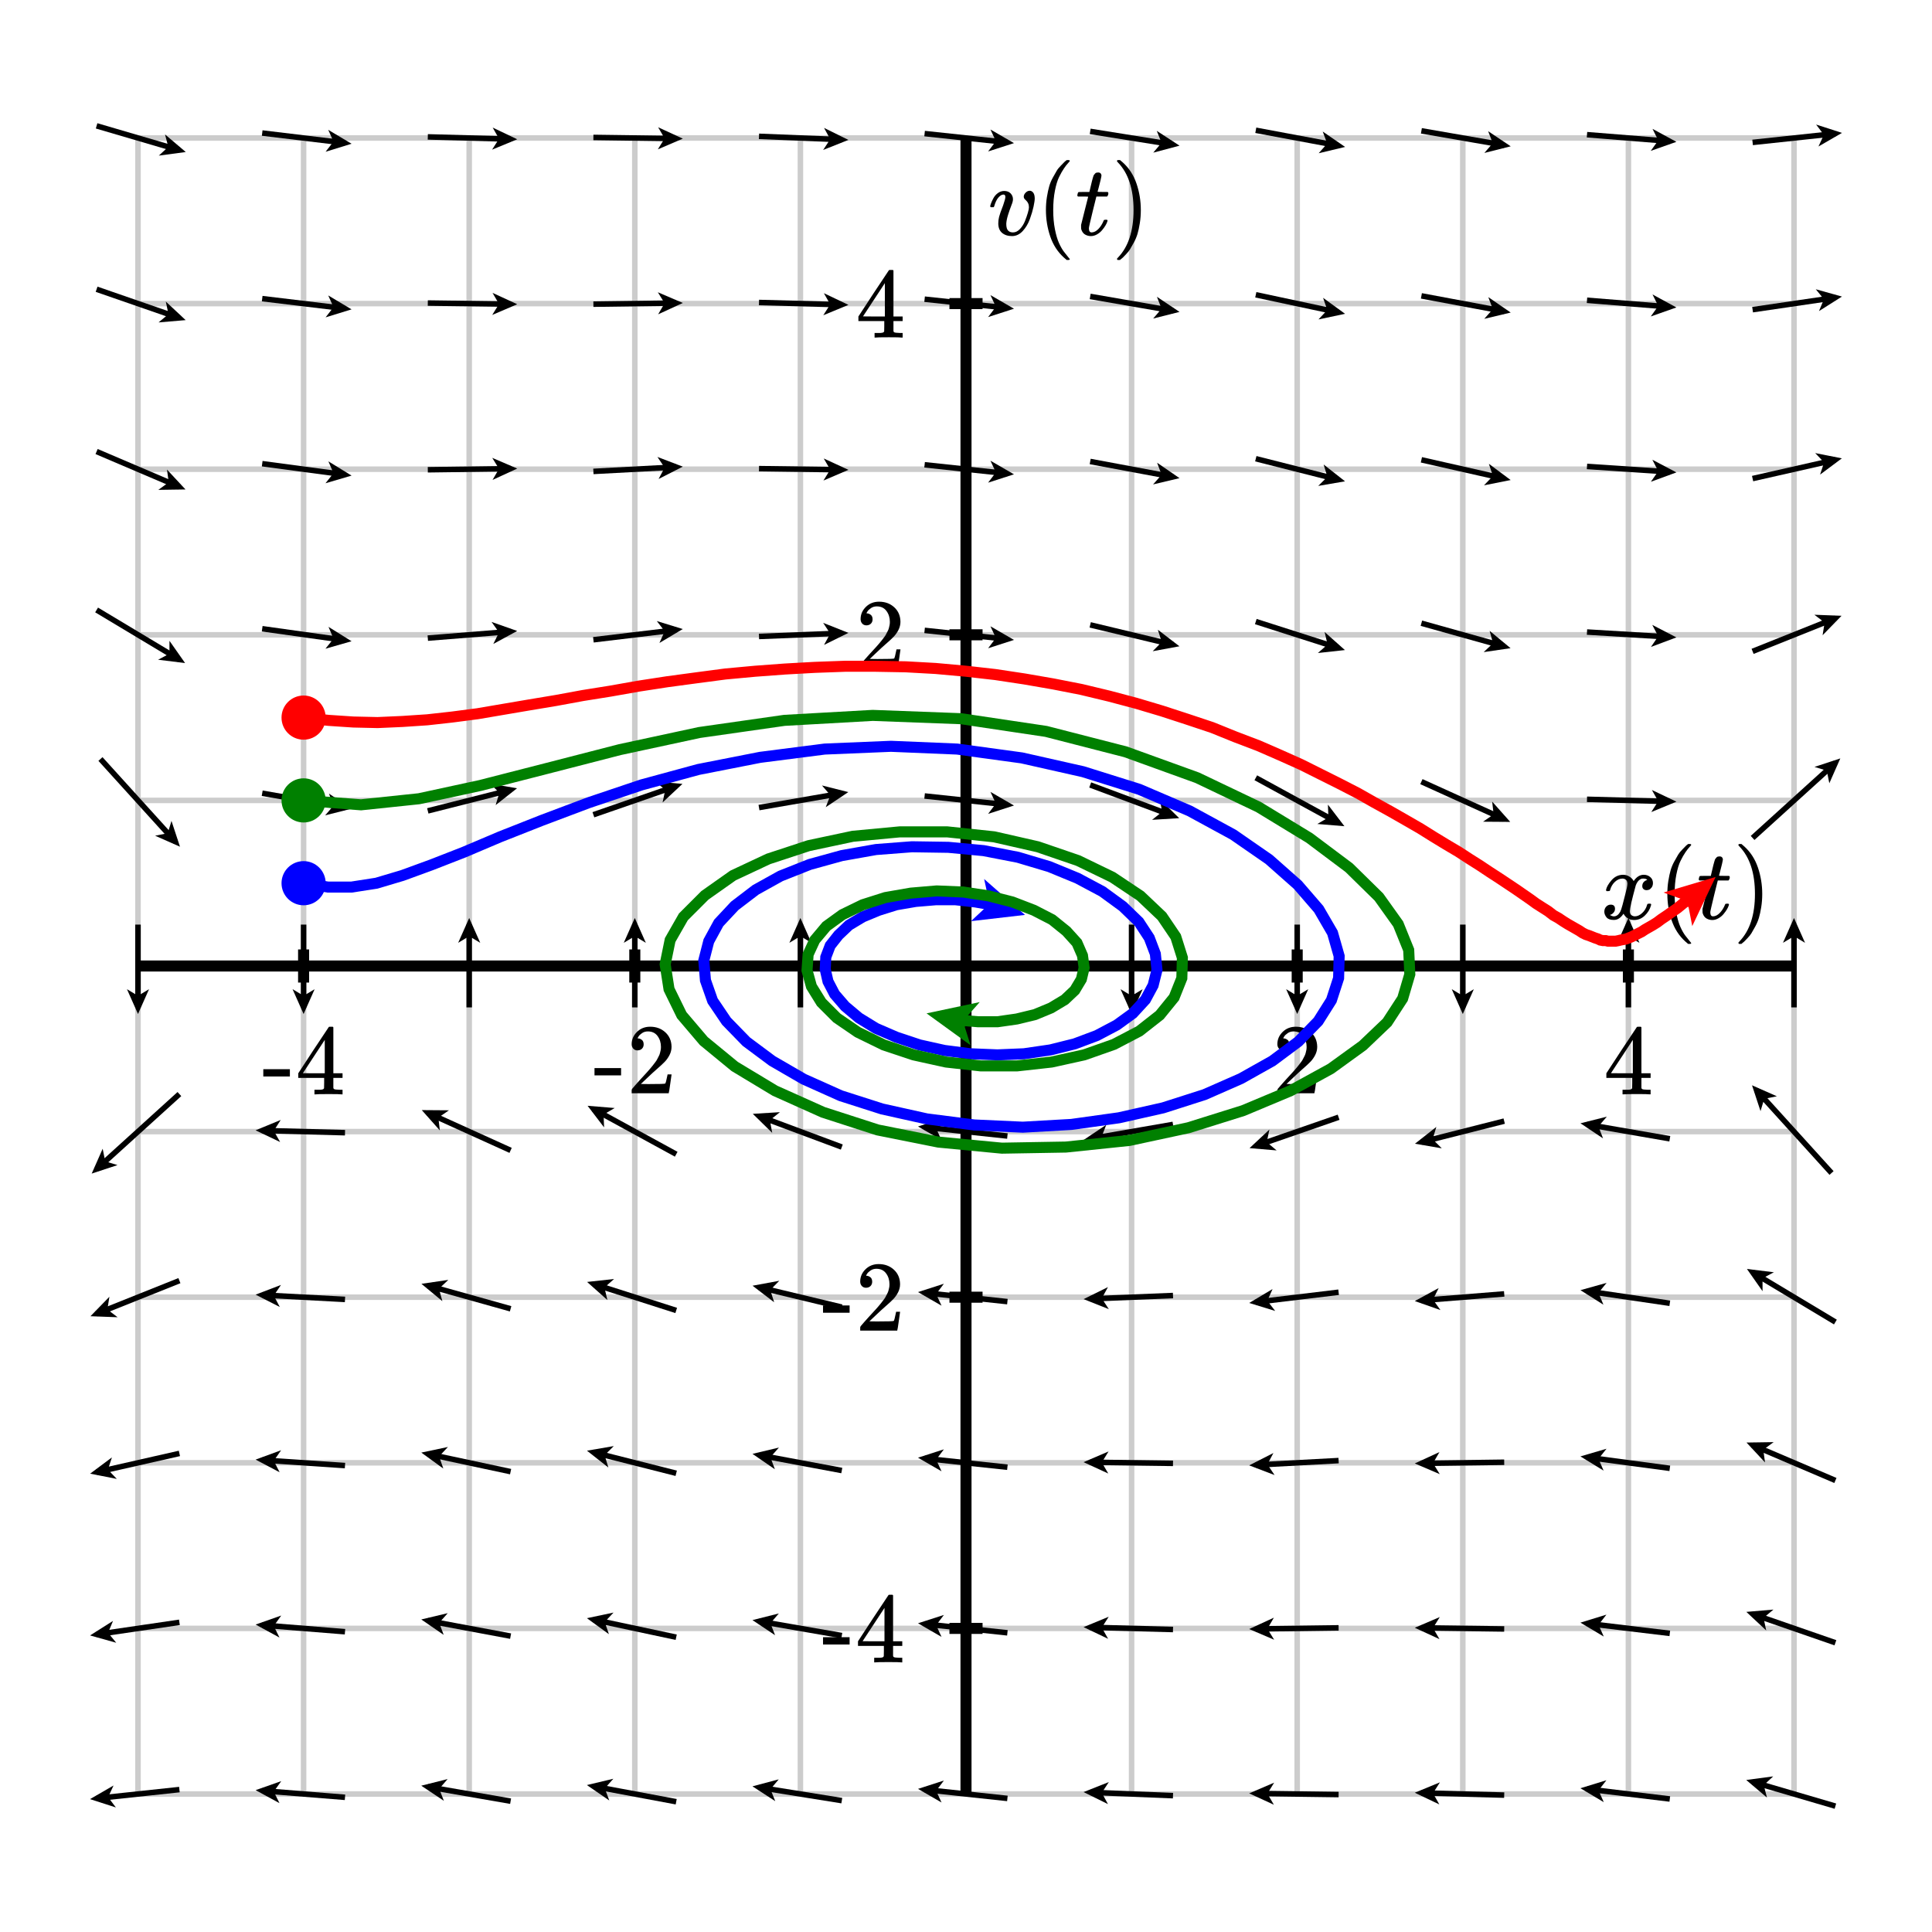 <svg xmlns="http://www.w3.org/2000/svg" id="diagram" width="350" height="350">
  <defs>
    <clipPath id="clipPath-0">
      <rect x="25.0" y="25.0" width="300.0" height="300.0"/>
    </clipPath>
    <clipPath id="clipPath-1">
      <rect x="25.0" y="25.0" width="300.0" height="300.0"/>
    </clipPath>
    <marker id="arrow-head-end-1_None_24_60-black" markerWidth="4.5" markerHeight="4.0" markerUnits="userSpaceOnUse" orient="auto-start-reverse" refX="3.3" refY="2.0">
      <path d="M 4.5 2.0L 0.0 4.0L 0.9 2.5L 0.9 1.5L 0.0 0.0Z" fill="black" stroke="none"/>
    </marker>
    <marker id="arrow-head-end-1_None_24_60-black-outline" markerWidth="8.5" markerHeight="8.0" markerUnits="userSpaceOnUse" orient="auto-start-reverse" refX="5.3" refY="4.0">
      <path d="M 7.3 5.8 L 2.8 7.8 A 2 2 0 0 1 0.0 6.0 L 0.0 2.0 A 2 2 0 0 1 2.8 0.2 L 7.3 2.2 A 2 2 0 0 1 7.3 5.8 Z" fill="white" stroke="none"/>
    </marker>
    <marker id="arrow-head-end-2_None_24_60-blue" markerWidth="9.0" markerHeight="8.0" markerUnits="userSpaceOnUse" orient="auto-start-reverse" refX="6.5" refY="4.0">
      <path d="M 9.0 4.0L 0.0 8.0L 1.7 5.0L 1.7 3.0L 0.0 0.0Z" fill="blue" stroke="none"/>
    </marker>
    <marker id="arrow-head-end-2_None_24_60-blue-outline" markerWidth="13.0" markerHeight="12.0" markerUnits="userSpaceOnUse" orient="auto-start-reverse" refX="8.5" refY="6.0">
      <path d="M 11.8 7.8 L 2.8 11.8 A 2 2 0 0 1 0.0 10.0 L 0.0 2.0 A 2 2 0 0 1 2.8 0.2 L 11.8 4.2 A 2 2 0 0 1 11.8 7.8 Z" fill="white" stroke="none"/>
    </marker>
    <marker id="arrow-head-end-2_None_24_60-green" markerWidth="9.0" markerHeight="8.0" markerUnits="userSpaceOnUse" orient="auto-start-reverse" refX="6.5" refY="4.0">
      <path d="M 9.0 4.0L 0.0 8.0L 1.7 5.0L 1.7 3.0L 0.0 0.0Z" fill="green" stroke="none"/>
    </marker>
    <marker id="arrow-head-end-2_None_24_60-green-outline" markerWidth="13.0" markerHeight="12.0" markerUnits="userSpaceOnUse" orient="auto-start-reverse" refX="8.5" refY="6.0">
      <path d="M 11.8 7.8 L 2.8 11.8 A 2 2 0 0 1 0.0 10.0 L 0.0 2.0 A 2 2 0 0 1 2.8 0.2 L 11.8 4.2 A 2 2 0 0 1 11.8 7.8 Z" fill="white" stroke="none"/>
    </marker>
    <marker id="arrow-head-end-2_None_24_60-red" markerWidth="9.0" markerHeight="8.0" markerUnits="userSpaceOnUse" orient="auto-start-reverse" refX="6.5" refY="4.0">
      <path d="M 9.0 4.0L 0.0 8.0L 1.7 5.0L 1.7 3.0L 0.0 0.0Z" fill="red" stroke="none"/>
    </marker>
    <marker id="arrow-head-end-2_None_24_60-red-outline" markerWidth="13.0" markerHeight="12.0" markerUnits="userSpaceOnUse" orient="auto-start-reverse" refX="8.5" refY="6.0">
      <path d="M 11.8 7.8 L 2.8 11.8 A 2 2 0 0 1 0.0 10.0 L 0.0 2.0 A 2 2 0 0 1 2.8 0.2 L 11.8 4.2 A 2 2 0 0 1 11.8 7.8 Z" fill="white" stroke="none"/>
    </marker>
  </defs>
  <g id="grid-axes">
    <g id="grid" stroke="#ccc" stroke-width="1">
      <line id="line-0" x1="25.0" y1="325.0" x2="25.0" y2="25.0"/>
      <line id="line-1" x1="55.0" y1="325.0" x2="55.0" y2="25.0"/>
      <line id="line-2" x1="85.0" y1="325.0" x2="85.0" y2="25.0"/>
      <line id="line-3" x1="115.0" y1="325.0" x2="115.0" y2="25.0"/>
      <line id="line-4" x1="145.0" y1="325.0" x2="145.0" y2="25.0"/>
      <line id="line-5" x1="175.0" y1="325.0" x2="175.0" y2="25.0"/>
      <line id="line-6" x1="205.0" y1="325.0" x2="205.0" y2="25.0"/>
      <line id="line-7" x1="235.0" y1="325.0" x2="235.0" y2="25.0"/>
      <line id="line-8" x1="265.0" y1="325.0" x2="265.0" y2="25.0"/>
      <line id="line-9" x1="295.0" y1="325.0" x2="295.0" y2="25.0"/>
      <line id="line-10" x1="325.0" y1="325.0" x2="325.0" y2="25.0"/>
      <line id="line-11" x1="25.0" y1="325.0" x2="325.0" y2="325.0"/>
      <line id="line-12" x1="25.0" y1="295.0" x2="325.0" y2="295.0"/>
      <line id="line-13" x1="25.0" y1="265.0" x2="325.0" y2="265.0"/>
      <line id="line-14" x1="25.0" y1="235.0" x2="325.0" y2="235.0"/>
      <line id="line-15" x1="25.0" y1="205.0" x2="325.0" y2="205.0"/>
      <line id="line-16" x1="25.0" y1="175.0" x2="325.0" y2="175.0"/>
      <line id="line-17" x1="25.0" y1="145.0" x2="325.0" y2="145.0"/>
      <line id="line-18" x1="25.0" y1="115.0" x2="325.0" y2="115.0"/>
      <line id="line-19" x1="25.0" y1="85.0" x2="325.0" y2="85.0"/>
      <line id="line-20" x1="25.0" y1="55.0" x2="325.0" y2="55.0"/>
      <line id="line-21" x1="25.0" y1="25.0" x2="325.0" y2="25.0"/>
    </g>
    <g id="axes" stroke="black" stroke-width="2">
      <line id="line-22" x1="25.0" y1="175.0" x2="325.0" y2="175.0" stroke="black" stroke-width="2"/>
      <line id="line-23" x1="175.0" y1="325.0" x2="175.0" y2="25.0" stroke="black" stroke-width="2"/>
      <g id="g-0">
        <line id="line-24" x1="55.0" y1="178.0" x2="55.0" y2="172.0"/>
        <line id="line-25" x1="115.0" y1="178.0" x2="115.0" y2="172.0"/>
        <line id="line-26" x1="235.0" y1="178.0" x2="235.0" y2="172.0"/>
        <line id="line-27" x1="295.0" y1="178.0" x2="295.0" y2="172.0"/>
      </g>
      <g id="g-1">
        <line id="line-28" x1="172.0" y1="295.0" x2="178.0" y2="295.0"/>
        <line id="line-29" x1="172.0" y1="235.0" x2="178.0" y2="235.0"/>
        <line id="line-30" x1="172.0" y1="115.0" x2="178.0" y2="115.0"/>
        <line id="line-31" x1="172.0" y1="55.0" x2="178.0" y2="55.0"/>
      </g>
    </g>
    <g id="label-0" transform="translate(55.0,186.0) translate(-7.5,-0.0)">
      <g id="g-3">
        <svg xmlns:xlink="http://www.w3.org/1999/xlink" style="vertical-align: 0.000px" width="15.080px" height="12.256px" role="img" focusable="false" viewBox="0 -677 833 677" x="0.0" y="0.0">
          <defs>
            <path id="MJX-2-TEX-N-2D" d="M11 179V252H277V179H11Z"/>
            <path id="MJX-2-TEX-N-34" d="M462 0Q444 3 333 3Q217 3 199 0H190V46H221Q241 46 248 46T265 48T279 53T286 61Q287 63 287 115V165H28V211L179 442Q332 674 334 675Q336 677 355 677H373L379 671V211H471V165H379V114Q379 73 379 66T385 54Q393 47 442 46H471V0H462ZM293 211V545L74 212L183 211H293Z"/>
          </defs>
          <g stroke="currentColor" fill="currentColor" stroke-width="0" transform="scale(1,-1)">
            <g data-mml-node="math">
              <g data-mml-node="mtext" data-semantic-type="text" data-semantic-role="unknown" data-semantic-font="normal" data-semantic-annotation="clearspeak:unit" data-semantic-id="0" data-semantic-speech="hyphen 4">
                <use data-c="2D" xlink:href="#MJX-2-TEX-N-2D"/>
                <use data-c="34" xlink:href="#MJX-2-TEX-N-34" transform="translate(333,0)"/>
              </g>
            </g>
          </g>
        </svg>
      </g>
    </g>
    <g id="label-1" transform="translate(115.0,186.0) translate(-7.5,-0.0)">
      <g id="g-4">
        <svg xmlns:xlink="http://www.w3.org/1999/xlink" style="vertical-align: 0.000px" width="15.080px" height="12.056px" role="img" focusable="false" viewBox="0 -666 833 666" x="0.0" y="0.0">
          <defs>
            <path id="MJX-3-TEX-N-2D" d="M11 179V252H277V179H11Z"/>
            <path id="MJX-3-TEX-N-32" d="M109 429Q82 429 66 447T50 491Q50 562 103 614T235 666Q326 666 387 610T449 465Q449 422 429 383T381 315T301 241Q265 210 201 149L142 93L218 92Q375 92 385 97Q392 99 409 186V189H449V186Q448 183 436 95T421 3V0H50V19V31Q50 38 56 46T86 81Q115 113 136 137Q145 147 170 174T204 211T233 244T261 278T284 308T305 340T320 369T333 401T340 431T343 464Q343 527 309 573T212 619Q179 619 154 602T119 569T109 550Q109 549 114 549Q132 549 151 535T170 489Q170 464 154 447T109 429Z"/>
          </defs>
          <g stroke="currentColor" fill="currentColor" stroke-width="0" transform="scale(1,-1)">
            <g data-mml-node="math">
              <g data-mml-node="mtext" data-semantic-type="text" data-semantic-role="unknown" data-semantic-font="normal" data-semantic-annotation="clearspeak:unit" data-semantic-id="0" data-semantic-speech="hyphen 2">
                <use data-c="2D" xlink:href="#MJX-3-TEX-N-2D"/>
                <use data-c="32" xlink:href="#MJX-3-TEX-N-32" transform="translate(333,0)"/>
              </g>
            </g>
          </g>
        </svg>
      </g>
    </g>
    <g id="label-2" transform="translate(235.0,186.0) translate(-4.5,-0.0)">
      <g id="g-5">
        <svg xmlns:xlink="http://www.w3.org/1999/xlink" style="vertical-align: 0.000px" width="9.048px" height="12.056px" role="img" focusable="false" viewBox="0 -666 500 666" x="0.0" y="0.0">
          <defs>
            <path id="MJX-4-TEX-N-32" d="M109 429Q82 429 66 447T50 491Q50 562 103 614T235 666Q326 666 387 610T449 465Q449 422 429 383T381 315T301 241Q265 210 201 149L142 93L218 92Q375 92 385 97Q392 99 409 186V189H449V186Q448 183 436 95T421 3V0H50V19V31Q50 38 56 46T86 81Q115 113 136 137Q145 147 170 174T204 211T233 244T261 278T284 308T305 340T320 369T333 401T340 431T343 464Q343 527 309 573T212 619Q179 619 154 602T119 569T109 550Q109 549 114 549Q132 549 151 535T170 489Q170 464 154 447T109 429Z"/>
          </defs>
          <g stroke="currentColor" fill="currentColor" stroke-width="0" transform="scale(1,-1)">
            <g data-mml-node="math">
              <g data-mml-node="mtext" data-semantic-type="text" data-semantic-role="integer" data-semantic-font="normal" data-semantic-annotation="clearspeak:unit" data-semantic-id="0" data-semantic-speech="2">
                <use data-c="32" xlink:href="#MJX-4-TEX-N-32"/>
              </g>
            </g>
          </g>
        </svg>
      </g>
    </g>
    <g id="label-3" transform="translate(295.0,186.0) translate(-4.5,-0.0)">
      <g id="g-6">
        <svg xmlns:xlink="http://www.w3.org/1999/xlink" style="vertical-align: 0.000px" width="9.048px" height="12.256px" role="img" focusable="false" viewBox="0 -677 500 677" x="0.0" y="0.0">
          <defs>
            <path id="MJX-5-TEX-N-34" d="M462 0Q444 3 333 3Q217 3 199 0H190V46H221Q241 46 248 46T265 48T279 53T286 61Q287 63 287 115V165H28V211L179 442Q332 674 334 675Q336 677 355 677H373L379 671V211H471V165H379V114Q379 73 379 66T385 54Q393 47 442 46H471V0H462ZM293 211V545L74 212L183 211H293Z"/>
          </defs>
          <g stroke="currentColor" fill="currentColor" stroke-width="0" transform="scale(1,-1)">
            <g data-mml-node="math">
              <g data-mml-node="mtext" data-semantic-type="text" data-semantic-role="integer" data-semantic-font="normal" data-semantic-annotation="clearspeak:unit" data-semantic-id="0" data-semantic-speech="4">
                <use data-c="34" xlink:href="#MJX-5-TEX-N-34"/>
              </g>
            </g>
          </g>
        </svg>
      </g>
    </g>
    <g id="label-4" transform="translate(164.0,295.0) translate(-15.1,-6.1)">
      <g id="g-7">
        <svg xmlns:xlink="http://www.w3.org/1999/xlink" style="vertical-align: 0.000px" width="15.080px" height="12.256px" role="img" focusable="false" viewBox="0 -677 833 677" x="0.0" y="0.0">
          <defs>
            <path id="MJX-6-TEX-N-2D" d="M11 179V252H277V179H11Z"/>
            <path id="MJX-6-TEX-N-34" d="M462 0Q444 3 333 3Q217 3 199 0H190V46H221Q241 46 248 46T265 48T279 53T286 61Q287 63 287 115V165H28V211L179 442Q332 674 334 675Q336 677 355 677H373L379 671V211H471V165H379V114Q379 73 379 66T385 54Q393 47 442 46H471V0H462ZM293 211V545L74 212L183 211H293Z"/>
          </defs>
          <g stroke="currentColor" fill="currentColor" stroke-width="0" transform="scale(1,-1)">
            <g data-mml-node="math">
              <g data-mml-node="mtext" data-semantic-type="text" data-semantic-role="unknown" data-semantic-font="normal" data-semantic-annotation="clearspeak:unit" data-semantic-id="0" data-semantic-speech="hyphen 4">
                <use data-c="2D" xlink:href="#MJX-6-TEX-N-2D"/>
                <use data-c="34" xlink:href="#MJX-6-TEX-N-34" transform="translate(333,0)"/>
              </g>
            </g>
          </g>
        </svg>
      </g>
    </g>
    <g id="label-5" transform="translate(164.0,235.0) translate(-15.1,-6.0)">
      <g id="g-8">
        <svg xmlns:xlink="http://www.w3.org/1999/xlink" style="vertical-align: 0.000px" width="15.080px" height="12.056px" role="img" focusable="false" viewBox="0 -666 833 666" x="0.0" y="0.0">
          <defs>
            <path id="MJX-7-TEX-N-2D" d="M11 179V252H277V179H11Z"/>
            <path id="MJX-7-TEX-N-32" d="M109 429Q82 429 66 447T50 491Q50 562 103 614T235 666Q326 666 387 610T449 465Q449 422 429 383T381 315T301 241Q265 210 201 149L142 93L218 92Q375 92 385 97Q392 99 409 186V189H449V186Q448 183 436 95T421 3V0H50V19V31Q50 38 56 46T86 81Q115 113 136 137Q145 147 170 174T204 211T233 244T261 278T284 308T305 340T320 369T333 401T340 431T343 464Q343 527 309 573T212 619Q179 619 154 602T119 569T109 550Q109 549 114 549Q132 549 151 535T170 489Q170 464 154 447T109 429Z"/>
          </defs>
          <g stroke="currentColor" fill="currentColor" stroke-width="0" transform="scale(1,-1)">
            <g data-mml-node="math">
              <g data-mml-node="mtext" data-semantic-type="text" data-semantic-role="unknown" data-semantic-font="normal" data-semantic-annotation="clearspeak:unit" data-semantic-id="0" data-semantic-speech="hyphen 2">
                <use data-c="2D" xlink:href="#MJX-7-TEX-N-2D"/>
                <use data-c="32" xlink:href="#MJX-7-TEX-N-32" transform="translate(333,0)"/>
              </g>
            </g>
          </g>
        </svg>
      </g>
    </g>
    <g id="label-6" transform="translate(164.0,115.0) translate(-9.0,-6.0)">
      <g id="g-9">
        <svg xmlns:xlink="http://www.w3.org/1999/xlink" style="vertical-align: 0.000px" width="9.048px" height="12.056px" role="img" focusable="false" viewBox="0 -666 500 666" x="0.0" y="0.0">
          <defs>
            <path id="MJX-8-TEX-N-32" d="M109 429Q82 429 66 447T50 491Q50 562 103 614T235 666Q326 666 387 610T449 465Q449 422 429 383T381 315T301 241Q265 210 201 149L142 93L218 92Q375 92 385 97Q392 99 409 186V189H449V186Q448 183 436 95T421 3V0H50V19V31Q50 38 56 46T86 81Q115 113 136 137Q145 147 170 174T204 211T233 244T261 278T284 308T305 340T320 369T333 401T340 431T343 464Q343 527 309 573T212 619Q179 619 154 602T119 569T109 550Q109 549 114 549Q132 549 151 535T170 489Q170 464 154 447T109 429Z"/>
          </defs>
          <g stroke="currentColor" fill="currentColor" stroke-width="0" transform="scale(1,-1)">
            <g data-mml-node="math">
              <g data-mml-node="mtext" data-semantic-type="text" data-semantic-role="integer" data-semantic-font="normal" data-semantic-annotation="clearspeak:unit" data-semantic-id="0" data-semantic-speech="2">
                <use data-c="32" xlink:href="#MJX-8-TEX-N-32"/>
              </g>
            </g>
          </g>
        </svg>
      </g>
    </g>
    <g id="label-7" transform="translate(164.0,55.0) translate(-9.0,-6.1)">
      <g id="g-10">
        <svg xmlns:xlink="http://www.w3.org/1999/xlink" style="vertical-align: 0.000px" width="9.048px" height="12.256px" role="img" focusable="false" viewBox="0 -677 500 677" x="0.0" y="0.0">
          <defs>
            <path id="MJX-9-TEX-N-34" d="M462 0Q444 3 333 3Q217 3 199 0H190V46H221Q241 46 248 46T265 48T279 53T286 61Q287 63 287 115V165H28V211L179 442Q332 674 334 675Q336 677 355 677H373L379 671V211H471V165H379V114Q379 73 379 66T385 54Q393 47 442 46H471V0H462ZM293 211V545L74 212L183 211H293Z"/>
          </defs>
          <g stroke="currentColor" fill="currentColor" stroke-width="0" transform="scale(1,-1)">
            <g data-mml-node="math">
              <g data-mml-node="mtext" data-semantic-type="text" data-semantic-role="integer" data-semantic-font="normal" data-semantic-annotation="clearspeak:unit" data-semantic-id="0" data-semantic-speech="4">
                <use data-c="34" xlink:href="#MJX-9-TEX-N-34"/>
              </g>
            </g>
          </g>
        </svg>
      </g>
    </g>
    <g id="label-8" transform="translate(321.0,171.0) translate(-31.0,-18.1)">
      <g id="g-11">
        <svg xmlns:xlink="http://www.w3.org/1999/xlink" style="vertical-align: -4.528px" width="30.968px" height="18.096px" role="img" focusable="false" viewBox="0 -750 1711 1000" x="0.0" y="0.0">
          <defs>
            <path id="MJX-10-TEX-I-1D465" d="M52 289Q59 331 106 386T222 442Q257 442 286 424T329 379Q371 442 430 442Q467 442 494 420T522 361Q522 332 508 314T481 292T458 288Q439 288 427 299T415 328Q415 374 465 391Q454 404 425 404Q412 404 406 402Q368 386 350 336Q290 115 290 78Q290 50 306 38T341 26Q378 26 414 59T463 140Q466 150 469 151T485 153H489Q504 153 504 145Q504 144 502 134Q486 77 440 33T333 -11Q263 -11 227 52Q186 -10 133 -10H127Q78 -10 57 16T35 71Q35 103 54 123T99 143Q142 143 142 101Q142 81 130 66T107 46T94 41L91 40Q91 39 97 36T113 29T132 26Q168 26 194 71Q203 87 217 139T245 247T261 313Q266 340 266 352Q266 380 251 392T217 404Q177 404 142 372T93 290Q91 281 88 280T72 278H58Q52 284 52 289Z"/>
            <path id="MJX-10-TEX-N-2061" d=""/>
            <path id="MJX-10-TEX-N-28" d="M94 250Q94 319 104 381T127 488T164 576T202 643T244 695T277 729T302 750H315H319Q333 750 333 741Q333 738 316 720T275 667T226 581T184 443T167 250T184 58T225 -81T274 -167T316 -220T333 -241Q333 -250 318 -250H315H302L274 -226Q180 -141 137 -14T94 250Z"/>
            <path id="MJX-10-TEX-I-1D461" d="M26 385Q19 392 19 395Q19 399 22 411T27 425Q29 430 36 430T87 431H140L159 511Q162 522 166 540T173 566T179 586T187 603T197 615T211 624T229 626Q247 625 254 615T261 596Q261 589 252 549T232 470L222 433Q222 431 272 431H323Q330 424 330 420Q330 398 317 385H210L174 240Q135 80 135 68Q135 26 162 26Q197 26 230 60T283 144Q285 150 288 151T303 153H307Q322 153 322 145Q322 142 319 133Q314 117 301 95T267 48T216 6T155 -11Q125 -11 98 4T59 56Q57 64 57 83V101L92 241Q127 382 128 383Q128 385 77 385H26Z"/>
            <path id="MJX-10-TEX-N-29" d="M60 749L64 750Q69 750 74 750H86L114 726Q208 641 251 514T294 250Q294 182 284 119T261 12T224 -76T186 -143T145 -194T113 -227T90 -246Q87 -249 86 -250H74Q66 -250 63 -250T58 -247T55 -238Q56 -237 66 -225Q221 -64 221 250T66 725Q56 737 55 738Q55 746 60 749Z"/>
          </defs>
          <g stroke="currentColor" fill="currentColor" stroke-width="0" transform="scale(1,-1)">
            <g data-mml-node="math" data-semantic-type="appl" data-semantic-role="simple function" data-semantic-annotation="clearspeak:simple" data-semantic-id="6" data-semantic-children="0,4" data-semantic-content="5,0" data-semantic-speech="x left parenthesis t right parenthesis">
              <g data-mml-node="mi" data-semantic-type="identifier" data-semantic-role="simple function" data-semantic-font="italic" data-semantic-annotation="clearspeak:simple" data-semantic-id="0" data-semantic-parent="6" data-semantic-operator="appl" data-semantic-speech="x">
                <use data-c="1D465" xlink:href="#MJX-10-TEX-I-1D465"/>
              </g>
              <g data-mml-node="mo" data-semantic-type="punctuation" data-semantic-role="application" data-semantic-id="5" data-semantic-parent="6" data-semantic-added="true" data-semantic-operator="appl" data-semantic-speech="of" transform="translate(572,0)">
                <use data-c="2061" xlink:href="#MJX-10-TEX-N-2061"/>
              </g>
              <g data-mml-node="mrow" data-semantic-type="fenced" data-semantic-role="leftright" data-semantic-id="4" data-semantic-children="2" data-semantic-content="1,3" data-semantic-parent="6" data-semantic-speech="left parenthesis t right parenthesis" transform="translate(572,0)">
                <g data-mml-node="mo" data-semantic-type="fence" data-semantic-role="open" data-semantic-id="1" data-semantic-parent="4" data-semantic-operator="fenced" data-semantic-speech="left parenthesis">
                  <use data-c="28" xlink:href="#MJX-10-TEX-N-28"/>
                </g>
                <g data-mml-node="mi" data-semantic-type="identifier" data-semantic-role="latinletter" data-semantic-font="italic" data-semantic-annotation="clearspeak:simple" data-semantic-id="2" data-semantic-parent="4" data-semantic-speech="t" transform="translate(389,0)">
                  <use data-c="1D461" xlink:href="#MJX-10-TEX-I-1D461"/>
                </g>
                <g data-mml-node="mo" data-semantic-type="fence" data-semantic-role="close" data-semantic-id="3" data-semantic-parent="4" data-semantic-operator="fenced" data-semantic-speech="right parenthesis" transform="translate(750,0)">
                  <use data-c="29" xlink:href="#MJX-10-TEX-N-29"/>
                </g>
              </g>
            </g>
          </g>
        </svg>
      </g>
    </g>
    <g id="label-9" transform="translate(179.0,29.0) translate(0.0,-0.0)">
      <g id="g-12">
        <svg xmlns:xlink="http://www.w3.org/1999/xlink" style="vertical-align: -4.528px" width="29.392px" height="18.096px" role="img" focusable="false" viewBox="0 -750 1624 1000" x="0.0" y="0.0">
          <defs>
            <path id="MJX-11-TEX-I-1D463" d="M173 380Q173 405 154 405Q130 405 104 376T61 287Q60 286 59 284T58 281T56 279T53 278T49 278T41 278H27Q21 284 21 287Q21 294 29 316T53 368T97 419T160 441Q202 441 225 417T249 361Q249 344 246 335Q246 329 231 291T200 202T182 113Q182 86 187 69Q200 26 250 26Q287 26 319 60T369 139T398 222T409 277Q409 300 401 317T383 343T365 361T357 383Q357 405 376 424T417 443Q436 443 451 425T467 367Q467 340 455 284T418 159T347 40T241 -11Q177 -11 139 22Q102 54 102 117Q102 148 110 181T151 298Q173 362 173 380Z"/>
            <path id="MJX-11-TEX-N-2061" d=""/>
            <path id="MJX-11-TEX-N-28" d="M94 250Q94 319 104 381T127 488T164 576T202 643T244 695T277 729T302 750H315H319Q333 750 333 741Q333 738 316 720T275 667T226 581T184 443T167 250T184 58T225 -81T274 -167T316 -220T333 -241Q333 -250 318 -250H315H302L274 -226Q180 -141 137 -14T94 250Z"/>
            <path id="MJX-11-TEX-I-1D461" d="M26 385Q19 392 19 395Q19 399 22 411T27 425Q29 430 36 430T87 431H140L159 511Q162 522 166 540T173 566T179 586T187 603T197 615T211 624T229 626Q247 625 254 615T261 596Q261 589 252 549T232 470L222 433Q222 431 272 431H323Q330 424 330 420Q330 398 317 385H210L174 240Q135 80 135 68Q135 26 162 26Q197 26 230 60T283 144Q285 150 288 151T303 153H307Q322 153 322 145Q322 142 319 133Q314 117 301 95T267 48T216 6T155 -11Q125 -11 98 4T59 56Q57 64 57 83V101L92 241Q127 382 128 383Q128 385 77 385H26Z"/>
            <path id="MJX-11-TEX-N-29" d="M60 749L64 750Q69 750 74 750H86L114 726Q208 641 251 514T294 250Q294 182 284 119T261 12T224 -76T186 -143T145 -194T113 -227T90 -246Q87 -249 86 -250H74Q66 -250 63 -250T58 -247T55 -238Q56 -237 66 -225Q221 -64 221 250T66 725Q56 737 55 738Q55 746 60 749Z"/>
          </defs>
          <g stroke="currentColor" fill="currentColor" stroke-width="0" transform="scale(1,-1)">
            <g data-mml-node="math" data-semantic-type="appl" data-semantic-role="simple function" data-semantic-annotation="clearspeak:simple" data-semantic-id="6" data-semantic-children="0,4" data-semantic-content="5,0" data-semantic-speech="v left parenthesis t right parenthesis">
              <g data-mml-node="mi" data-semantic-type="identifier" data-semantic-role="simple function" data-semantic-font="italic" data-semantic-annotation="clearspeak:simple" data-semantic-id="0" data-semantic-parent="6" data-semantic-operator="appl" data-semantic-speech="v">
                <use data-c="1D463" xlink:href="#MJX-11-TEX-I-1D463"/>
              </g>
              <g data-mml-node="mo" data-semantic-type="punctuation" data-semantic-role="application" data-semantic-id="5" data-semantic-parent="6" data-semantic-added="true" data-semantic-operator="appl" data-semantic-speech="of" transform="translate(485,0)">
                <use data-c="2061" xlink:href="#MJX-11-TEX-N-2061"/>
              </g>
              <g data-mml-node="mrow" data-semantic-type="fenced" data-semantic-role="leftright" data-semantic-id="4" data-semantic-children="2" data-semantic-content="1,3" data-semantic-parent="6" data-semantic-speech="left parenthesis t right parenthesis" transform="translate(485,0)">
                <g data-mml-node="mo" data-semantic-type="fence" data-semantic-role="open" data-semantic-id="1" data-semantic-parent="4" data-semantic-operator="fenced" data-semantic-speech="left parenthesis">
                  <use data-c="28" xlink:href="#MJX-11-TEX-N-28"/>
                </g>
                <g data-mml-node="mi" data-semantic-type="identifier" data-semantic-role="latinletter" data-semantic-font="italic" data-semantic-annotation="clearspeak:simple" data-semantic-id="2" data-semantic-parent="4" data-semantic-speech="t" transform="translate(389,0)">
                  <use data-c="1D461" xlink:href="#MJX-11-TEX-I-1D461"/>
                </g>
                <g data-mml-node="mo" data-semantic-type="fence" data-semantic-role="close" data-semantic-id="3" data-semantic-parent="4" data-semantic-operator="fenced" data-semantic-speech="right parenthesis" transform="translate(750,0)">
                  <use data-c="29" xlink:href="#MJX-11-TEX-N-29"/>
                </g>
              </g>
            </g>
          </g>
        </svg>
      </g>
    </g>
  </g>
  <g id="g-2">
    <line id="line-32" x1="32.5" y1="324.2" x2="17.5" y2="325.8" stroke="black" stroke-width="1" fill="none" marker-end="url(#arrow-head-end-1_None_24_60-black)"/>
    <line id="line-33" x1="32.5" y1="293.9" x2="17.5" y2="296.1" stroke="black" stroke-width="1" fill="none" marker-end="url(#arrow-head-end-1_None_24_60-black)"/>
    <line id="line-34" x1="32.5" y1="263.3" x2="17.5" y2="266.7" stroke="black" stroke-width="1" fill="none" marker-end="url(#arrow-head-end-1_None_24_60-black)"/>
    <line id="line-35" x1="32.5" y1="232.0" x2="17.5" y2="238.0" stroke="black" stroke-width="1" fill="none" marker-end="url(#arrow-head-end-1_None_24_60-black)"/>
    <line id="line-36" x1="32.5" y1="198.2" x2="17.5" y2="211.8" stroke="black" stroke-width="1" fill="none" marker-end="url(#arrow-head-end-1_None_24_60-black)"/>
    <line id="line-37" x1="25.0" y1="167.5" x2="25.0" y2="182.5" stroke="black" stroke-width="1" fill="none" marker-end="url(#arrow-head-end-1_None_24_60-black)"/>
    <line id="line-38" x1="18.2" y1="137.5" x2="31.8" y2="152.5" stroke="black" stroke-width="1" fill="none" marker-end="url(#arrow-head-end-1_None_24_60-black)"/>
    <line id="line-39" x1="17.5" y1="110.5" x2="32.5" y2="119.5" stroke="black" stroke-width="1" fill="none" marker-end="url(#arrow-head-end-1_None_24_60-black)"/>
    <line id="line-40" x1="17.5" y1="81.8" x2="32.5" y2="88.2" stroke="black" stroke-width="1" fill="none" marker-end="url(#arrow-head-end-1_None_24_60-black)"/>
    <line id="line-41" x1="17.5" y1="52.4" x2="32.5" y2="57.6" stroke="black" stroke-width="1" fill="none" marker-end="url(#arrow-head-end-1_None_24_60-black)"/>
    <line id="line-42" x1="17.5" y1="22.8" x2="32.5" y2="27.2" stroke="black" stroke-width="1" fill="none" marker-end="url(#arrow-head-end-1_None_24_60-black)"/>
    <line id="line-43" x1="62.5" y1="325.6" x2="47.5" y2="324.4" stroke="black" stroke-width="1" fill="none" marker-end="url(#arrow-head-end-1_None_24_60-black)"/>
    <line id="line-44" x1="62.5" y1="295.6" x2="47.5" y2="294.4" stroke="black" stroke-width="1" fill="none" marker-end="url(#arrow-head-end-1_None_24_60-black)"/>
    <line id="line-45" x1="62.5" y1="265.5" x2="47.5" y2="264.5" stroke="black" stroke-width="1" fill="none" marker-end="url(#arrow-head-end-1_None_24_60-black)"/>
    <line id="line-46" x1="62.5" y1="235.4" x2="47.5" y2="234.6" stroke="black" stroke-width="1" fill="none" marker-end="url(#arrow-head-end-1_None_24_60-black)"/>
    <line id="line-47" x1="62.5" y1="205.2" x2="47.5" y2="204.8" stroke="black" stroke-width="1" fill="none" marker-end="url(#arrow-head-end-1_None_24_60-black)"/>
    <line id="line-48" x1="55.0" y1="167.5" x2="55.0" y2="182.5" stroke="black" stroke-width="1" fill="none" marker-end="url(#arrow-head-end-1_None_24_60-black)"/>
    <line id="line-49" x1="47.5" y1="143.7" x2="62.5" y2="146.3" stroke="black" stroke-width="1" fill="none" marker-end="url(#arrow-head-end-1_None_24_60-black)"/>
    <line id="line-50" x1="47.5" y1="113.9" x2="62.5" y2="116.0" stroke="black" stroke-width="1" fill="none" marker-end="url(#arrow-head-end-1_None_24_60-black)"/>
    <line id="line-51" x1="47.5" y1="84.0" x2="62.5" y2="86.0" stroke="black" stroke-width="1" fill="none" marker-end="url(#arrow-head-end-1_None_24_60-black)"/>
    <line id="line-52" x1="47.5" y1="54.1" x2="62.5" y2="55.9" stroke="black" stroke-width="1" fill="none" marker-end="url(#arrow-head-end-1_None_24_60-black)"/>
    <line id="line-53" x1="47.5" y1="24.1" x2="62.5" y2="25.9" stroke="black" stroke-width="1" fill="none" marker-end="url(#arrow-head-end-1_None_24_60-black)"/>
    <line id="line-54" x1="92.5" y1="326.3" x2="77.5" y2="323.7" stroke="black" stroke-width="1" fill="none" marker-end="url(#arrow-head-end-1_None_24_60-black)"/>
    <line id="line-55" x1="92.5" y1="296.4" x2="77.5" y2="293.6" stroke="black" stroke-width="1" fill="none" marker-end="url(#arrow-head-end-1_None_24_60-black)"/>
    <line id="line-56" x1="92.5" y1="266.6" x2="77.5" y2="263.4" stroke="black" stroke-width="1" fill="none" marker-end="url(#arrow-head-end-1_None_24_60-black)"/>
    <line id="line-57" x1="92.5" y1="237.1" x2="77.5" y2="232.9" stroke="black" stroke-width="1" fill="none" marker-end="url(#arrow-head-end-1_None_24_60-black)"/>
    <line id="line-58" x1="92.5" y1="208.4" x2="77.5" y2="201.6" stroke="black" stroke-width="1" fill="none" marker-end="url(#arrow-head-end-1_None_24_60-black)"/>
    <line id="line-59" x1="85.0" y1="182.5" x2="85.0" y2="167.5" stroke="black" stroke-width="1" fill="none" marker-end="url(#arrow-head-end-1_None_24_60-black)"/>
    <line id="line-60" x1="77.5" y1="146.9" x2="92.5" y2="143.1" stroke="black" stroke-width="1" fill="none" marker-end="url(#arrow-head-end-1_None_24_60-black)"/>
    <line id="line-61" x1="77.5" y1="115.6" x2="92.5" y2="114.4" stroke="black" stroke-width="1" fill="none" marker-end="url(#arrow-head-end-1_None_24_60-black)"/>
    <line id="line-62" x1="77.5" y1="85.1" x2="92.5" y2="84.9" stroke="black" stroke-width="1" fill="none" marker-end="url(#arrow-head-end-1_None_24_60-black)"/>
    <line id="line-63" x1="77.5" y1="54.9" x2="92.5" y2="55.1" stroke="black" stroke-width="1" fill="none" marker-end="url(#arrow-head-end-1_None_24_60-black)"/>
    <line id="line-64" x1="77.5" y1="24.8" x2="92.5" y2="25.2" stroke="black" stroke-width="1" fill="none" marker-end="url(#arrow-head-end-1_None_24_60-black)"/>
    <line id="line-65" x1="122.5" y1="326.4" x2="107.5" y2="323.6" stroke="black" stroke-width="1" fill="none" marker-end="url(#arrow-head-end-1_None_24_60-black)"/>
    <line id="line-66" x1="122.5" y1="296.6" x2="107.5" y2="293.4" stroke="black" stroke-width="1" fill="none" marker-end="url(#arrow-head-end-1_None_24_60-black)"/>
    <line id="line-67" x1="122.5" y1="266.9" x2="107.5" y2="263.1" stroke="black" stroke-width="1" fill="none" marker-end="url(#arrow-head-end-1_None_24_60-black)"/>
    <line id="line-68" x1="122.5" y1="237.4" x2="107.5" y2="232.6" stroke="black" stroke-width="1" fill="none" marker-end="url(#arrow-head-end-1_None_24_60-black)"/>
    <line id="line-69" x1="122.5" y1="209.1" x2="107.5" y2="200.9" stroke="black" stroke-width="1" fill="none" marker-end="url(#arrow-head-end-1_None_24_60-black)"/>
    <line id="line-70" x1="115.0" y1="182.5" x2="115.0" y2="167.5" stroke="black" stroke-width="1" fill="none" marker-end="url(#arrow-head-end-1_None_24_60-black)"/>
    <line id="line-71" x1="107.5" y1="147.6" x2="122.5" y2="142.4" stroke="black" stroke-width="1" fill="none" marker-end="url(#arrow-head-end-1_None_24_60-black)"/>
    <line id="line-72" x1="107.5" y1="115.9" x2="122.5" y2="114.1" stroke="black" stroke-width="1" fill="none" marker-end="url(#arrow-head-end-1_None_24_60-black)"/>
    <line id="line-73" x1="107.5" y1="85.4" x2="122.5" y2="84.6" stroke="black" stroke-width="1" fill="none" marker-end="url(#arrow-head-end-1_None_24_60-black)"/>
    <line id="line-74" x1="107.5" y1="55.1" x2="122.5" y2="54.9" stroke="black" stroke-width="1" fill="none" marker-end="url(#arrow-head-end-1_None_24_60-black)"/>
    <line id="line-75" x1="107.5" y1="24.9" x2="122.5" y2="25.1" stroke="black" stroke-width="1" fill="none" marker-end="url(#arrow-head-end-1_None_24_60-black)"/>
    <line id="line-76" x1="152.5" y1="326.2" x2="137.5" y2="323.8" stroke="black" stroke-width="1" fill="none" marker-end="url(#arrow-head-end-1_None_24_60-black)"/>
    <line id="line-77" x1="152.5" y1="296.3" x2="137.5" y2="293.7" stroke="black" stroke-width="1" fill="none" marker-end="url(#arrow-head-end-1_None_24_60-black)"/>
    <line id="line-78" x1="152.5" y1="266.4" x2="137.5" y2="263.6" stroke="black" stroke-width="1" fill="none" marker-end="url(#arrow-head-end-1_None_24_60-black)"/>
    <line id="line-79" x1="152.5" y1="236.8" x2="137.5" y2="233.2" stroke="black" stroke-width="1" fill="none" marker-end="url(#arrow-head-end-1_None_24_60-black)"/>
    <line id="line-80" x1="152.5" y1="207.8" x2="137.5" y2="202.2" stroke="black" stroke-width="1" fill="none" marker-end="url(#arrow-head-end-1_None_24_60-black)"/>
    <line id="line-81" x1="145.0" y1="182.5" x2="145.0" y2="167.5" stroke="black" stroke-width="1" fill="none" marker-end="url(#arrow-head-end-1_None_24_60-black)"/>
    <line id="line-82" x1="137.5" y1="146.3" x2="152.5" y2="143.7" stroke="black" stroke-width="1" fill="none" marker-end="url(#arrow-head-end-1_None_24_60-black)"/>
    <line id="line-83" x1="137.5" y1="115.3" x2="152.5" y2="114.7" stroke="black" stroke-width="1" fill="none" marker-end="url(#arrow-head-end-1_None_24_60-black)"/>
    <line id="line-84" x1="137.5" y1="84.9" x2="152.5" y2="85.1" stroke="black" stroke-width="1" fill="none" marker-end="url(#arrow-head-end-1_None_24_60-black)"/>
    <line id="line-85" x1="137.5" y1="54.8" x2="152.5" y2="55.2" stroke="black" stroke-width="1" fill="none" marker-end="url(#arrow-head-end-1_None_24_60-black)"/>
    <line id="line-86" x1="137.5" y1="24.7" x2="152.5" y2="25.3" stroke="black" stroke-width="1" fill="none" marker-end="url(#arrow-head-end-1_None_24_60-black)"/>
    <line id="line-87" x1="182.5" y1="325.8" x2="167.5" y2="324.2" stroke="black" stroke-width="1" fill="none" marker-end="url(#arrow-head-end-1_None_24_60-black)"/>
    <line id="line-88" x1="182.5" y1="295.8" x2="167.5" y2="294.2" stroke="black" stroke-width="1" fill="none" marker-end="url(#arrow-head-end-1_None_24_60-black)"/>
    <line id="line-89" x1="182.5" y1="265.8" x2="167.5" y2="264.2" stroke="black" stroke-width="1" fill="none" marker-end="url(#arrow-head-end-1_None_24_60-black)"/>
    <line id="line-90" x1="182.5" y1="235.8" x2="167.5" y2="234.2" stroke="black" stroke-width="1" fill="none" marker-end="url(#arrow-head-end-1_None_24_60-black)"/>
    <line id="line-91" x1="182.5" y1="205.8" x2="167.5" y2="204.2" stroke="black" stroke-width="1" fill="none" marker-end="url(#arrow-head-end-1_None_24_60-black)"/>
    <line id="line-92" x1="167.5" y1="144.2" x2="182.5" y2="145.8" stroke="black" stroke-width="1" fill="none" marker-end="url(#arrow-head-end-1_None_24_60-black)"/>
    <line id="line-93" x1="167.5" y1="114.2" x2="182.5" y2="115.8" stroke="black" stroke-width="1" fill="none" marker-end="url(#arrow-head-end-1_None_24_60-black)"/>
    <line id="line-94" x1="167.5" y1="84.2" x2="182.5" y2="85.8" stroke="black" stroke-width="1" fill="none" marker-end="url(#arrow-head-end-1_None_24_60-black)"/>
    <line id="line-95" x1="167.5" y1="54.2" x2="182.5" y2="55.8" stroke="black" stroke-width="1" fill="none" marker-end="url(#arrow-head-end-1_None_24_60-black)"/>
    <line id="line-96" x1="167.5" y1="24.2" x2="182.5" y2="25.8" stroke="black" stroke-width="1" fill="none" marker-end="url(#arrow-head-end-1_None_24_60-black)"/>
    <line id="line-97" x1="212.5" y1="325.3" x2="197.5" y2="324.7" stroke="black" stroke-width="1" fill="none" marker-end="url(#arrow-head-end-1_None_24_60-black)"/>
    <line id="line-98" x1="212.5" y1="295.2" x2="197.5" y2="294.8" stroke="black" stroke-width="1" fill="none" marker-end="url(#arrow-head-end-1_None_24_60-black)"/>
    <line id="line-99" x1="212.5" y1="265.1" x2="197.5" y2="264.9" stroke="black" stroke-width="1" fill="none" marker-end="url(#arrow-head-end-1_None_24_60-black)"/>
    <line id="line-100" x1="212.5" y1="234.7" x2="197.5" y2="235.3" stroke="black" stroke-width="1" fill="none" marker-end="url(#arrow-head-end-1_None_24_60-black)"/>
    <line id="line-101" x1="212.5" y1="203.7" x2="197.5" y2="206.3" stroke="black" stroke-width="1" fill="none" marker-end="url(#arrow-head-end-1_None_24_60-black)"/>
    <line id="line-102" x1="205.0" y1="167.5" x2="205.0" y2="182.5" stroke="black" stroke-width="1" fill="none" marker-end="url(#arrow-head-end-1_None_24_60-black)"/>
    <line id="line-103" x1="197.5" y1="142.2" x2="212.5" y2="147.8" stroke="black" stroke-width="1" fill="none" marker-end="url(#arrow-head-end-1_None_24_60-black)"/>
    <line id="line-104" x1="197.5" y1="113.2" x2="212.5" y2="116.8" stroke="black" stroke-width="1" fill="none" marker-end="url(#arrow-head-end-1_None_24_60-black)"/>
    <line id="line-105" x1="197.5" y1="83.6" x2="212.5" y2="86.4" stroke="black" stroke-width="1" fill="none" marker-end="url(#arrow-head-end-1_None_24_60-black)"/>
    <line id="line-106" x1="197.5" y1="53.7" x2="212.5" y2="56.3" stroke="black" stroke-width="1" fill="none" marker-end="url(#arrow-head-end-1_None_24_60-black)"/>
    <line id="line-107" x1="197.5" y1="23.8" x2="212.5" y2="26.2" stroke="black" stroke-width="1" fill="none" marker-end="url(#arrow-head-end-1_None_24_60-black)"/>
    <line id="line-108" x1="242.5" y1="325.1" x2="227.5" y2="324.9" stroke="black" stroke-width="1" fill="none" marker-end="url(#arrow-head-end-1_None_24_60-black)"/>
    <line id="line-109" x1="242.5" y1="294.9" x2="227.5" y2="295.1" stroke="black" stroke-width="1" fill="none" marker-end="url(#arrow-head-end-1_None_24_60-black)"/>
    <line id="line-110" x1="242.5" y1="264.6" x2="227.5" y2="265.4" stroke="black" stroke-width="1" fill="none" marker-end="url(#arrow-head-end-1_None_24_60-black)"/>
    <line id="line-111" x1="242.5" y1="234.1" x2="227.5" y2="235.9" stroke="black" stroke-width="1" fill="none" marker-end="url(#arrow-head-end-1_None_24_60-black)"/>
    <line id="line-112" x1="242.5" y1="202.4" x2="227.5" y2="207.6" stroke="black" stroke-width="1" fill="none" marker-end="url(#arrow-head-end-1_None_24_60-black)"/>
    <line id="line-113" x1="235.0" y1="167.5" x2="235.0" y2="182.5" stroke="black" stroke-width="1" fill="none" marker-end="url(#arrow-head-end-1_None_24_60-black)"/>
    <line id="line-114" x1="227.5" y1="140.9" x2="242.5" y2="149.1" stroke="black" stroke-width="1" fill="none" marker-end="url(#arrow-head-end-1_None_24_60-black)"/>
    <line id="line-115" x1="227.5" y1="112.6" x2="242.5" y2="117.4" stroke="black" stroke-width="1" fill="none" marker-end="url(#arrow-head-end-1_None_24_60-black)"/>
    <line id="line-116" x1="227.5" y1="83.1" x2="242.5" y2="86.9" stroke="black" stroke-width="1" fill="none" marker-end="url(#arrow-head-end-1_None_24_60-black)"/>
    <line id="line-117" x1="227.5" y1="53.4" x2="242.5" y2="56.6" stroke="black" stroke-width="1" fill="none" marker-end="url(#arrow-head-end-1_None_24_60-black)"/>
    <line id="line-118" x1="227.5" y1="23.6" x2="242.5" y2="26.4" stroke="black" stroke-width="1" fill="none" marker-end="url(#arrow-head-end-1_None_24_60-black)"/>
    <line id="line-119" x1="272.5" y1="325.2" x2="257.5" y2="324.8" stroke="black" stroke-width="1" fill="none" marker-end="url(#arrow-head-end-1_None_24_60-black)"/>
    <line id="line-120" x1="272.5" y1="295.1" x2="257.5" y2="294.9" stroke="black" stroke-width="1" fill="none" marker-end="url(#arrow-head-end-1_None_24_60-black)"/>
    <line id="line-121" x1="272.5" y1="264.9" x2="257.5" y2="265.1" stroke="black" stroke-width="1" fill="none" marker-end="url(#arrow-head-end-1_None_24_60-black)"/>
    <line id="line-122" x1="272.5" y1="234.4" x2="257.5" y2="235.6" stroke="black" stroke-width="1" fill="none" marker-end="url(#arrow-head-end-1_None_24_60-black)"/>
    <line id="line-123" x1="272.5" y1="203.1" x2="257.5" y2="206.9" stroke="black" stroke-width="1" fill="none" marker-end="url(#arrow-head-end-1_None_24_60-black)"/>
    <line id="line-124" x1="265.0" y1="167.5" x2="265.0" y2="182.5" stroke="black" stroke-width="1" fill="none" marker-end="url(#arrow-head-end-1_None_24_60-black)"/>
    <line id="line-125" x1="257.5" y1="141.6" x2="272.5" y2="148.4" stroke="black" stroke-width="1" fill="none" marker-end="url(#arrow-head-end-1_None_24_60-black)"/>
    <line id="line-126" x1="257.5" y1="112.9" x2="272.5" y2="117.1" stroke="black" stroke-width="1" fill="none" marker-end="url(#arrow-head-end-1_None_24_60-black)"/>
    <line id="line-127" x1="257.5" y1="83.3" x2="272.5" y2="86.7" stroke="black" stroke-width="1" fill="none" marker-end="url(#arrow-head-end-1_None_24_60-black)"/>
    <line id="line-128" x1="257.5" y1="53.6" x2="272.5" y2="56.4" stroke="black" stroke-width="1" fill="none" marker-end="url(#arrow-head-end-1_None_24_60-black)"/>
    <line id="line-129" x1="257.5" y1="23.7" x2="272.5" y2="26.3" stroke="black" stroke-width="1" fill="none" marker-end="url(#arrow-head-end-1_None_24_60-black)"/>
    <line id="line-130" x1="302.5" y1="325.9" x2="287.5" y2="324.1" stroke="black" stroke-width="1" fill="none" marker-end="url(#arrow-head-end-1_None_24_60-black)"/>
    <line id="line-131" x1="302.5" y1="295.9" x2="287.5" y2="294.1" stroke="black" stroke-width="1" fill="none" marker-end="url(#arrow-head-end-1_None_24_60-black)"/>
    <line id="line-132" x1="302.5" y1="266.0" x2="287.5" y2="264.0" stroke="black" stroke-width="1" fill="none" marker-end="url(#arrow-head-end-1_None_24_60-black)"/>
    <line id="line-133" x1="302.5" y1="236.1" x2="287.5" y2="233.9" stroke="black" stroke-width="1" fill="none" marker-end="url(#arrow-head-end-1_None_24_60-black)"/>
    <line id="line-134" x1="302.5" y1="206.3" x2="287.5" y2="203.7" stroke="black" stroke-width="1" fill="none" marker-end="url(#arrow-head-end-1_None_24_60-black)"/>
    <line id="line-135" x1="295.0" y1="182.5" x2="295.0" y2="167.5" stroke="black" stroke-width="1" fill="none" marker-end="url(#arrow-head-end-1_None_24_60-black)"/>
    <line id="line-136" x1="287.5" y1="144.8" x2="302.5" y2="145.2" stroke="black" stroke-width="1" fill="none" marker-end="url(#arrow-head-end-1_None_24_60-black)"/>
    <line id="line-137" x1="287.5" y1="114.5" x2="302.5" y2="115.4" stroke="black" stroke-width="1" fill="none" marker-end="url(#arrow-head-end-1_None_24_60-black)"/>
    <line id="line-138" x1="287.5" y1="84.5" x2="302.5" y2="85.5" stroke="black" stroke-width="1" fill="none" marker-end="url(#arrow-head-end-1_None_24_60-black)"/>
    <line id="line-139" x1="287.5" y1="54.4" x2="302.5" y2="55.6" stroke="black" stroke-width="1" fill="none" marker-end="url(#arrow-head-end-1_None_24_60-black)"/>
    <line id="line-140" x1="287.5" y1="24.4" x2="302.5" y2="25.6" stroke="black" stroke-width="1" fill="none" marker-end="url(#arrow-head-end-1_None_24_60-black)"/>
    <line id="line-141" x1="332.5" y1="327.2" x2="317.5" y2="322.8" stroke="black" stroke-width="1" fill="none" marker-end="url(#arrow-head-end-1_None_24_60-black)"/>
    <line id="line-142" x1="332.5" y1="297.6" x2="317.5" y2="292.4" stroke="black" stroke-width="1" fill="none" marker-end="url(#arrow-head-end-1_None_24_60-black)"/>
    <line id="line-143" x1="332.5" y1="268.2" x2="317.5" y2="261.8" stroke="black" stroke-width="1" fill="none" marker-end="url(#arrow-head-end-1_None_24_60-black)"/>
    <line id="line-144" x1="332.5" y1="239.5" x2="317.5" y2="230.5" stroke="black" stroke-width="1" fill="none" marker-end="url(#arrow-head-end-1_None_24_60-black)"/>
    <line id="line-145" x1="331.8" y1="212.5" x2="318.2" y2="197.5" stroke="black" stroke-width="1" fill="none" marker-end="url(#arrow-head-end-1_None_24_60-black)"/>
    <line id="line-146" x1="325.0" y1="182.5" x2="325.0" y2="167.5" stroke="black" stroke-width="1" fill="none" marker-end="url(#arrow-head-end-1_None_24_60-black)"/>
    <line id="line-147" x1="317.5" y1="151.8" x2="332.5" y2="138.2" stroke="black" stroke-width="1" fill="none" marker-end="url(#arrow-head-end-1_None_24_60-black)"/>
    <line id="line-148" x1="317.5" y1="118.0" x2="332.5" y2="112.0" stroke="black" stroke-width="1" fill="none" marker-end="url(#arrow-head-end-1_None_24_60-black)"/>
    <line id="line-149" x1="317.5" y1="86.7" x2="332.5" y2="83.3" stroke="black" stroke-width="1" fill="none" marker-end="url(#arrow-head-end-1_None_24_60-black)"/>
    <line id="line-150" x1="317.5" y1="56.1" x2="332.5" y2="53.9" stroke="black" stroke-width="1" fill="none" marker-end="url(#arrow-head-end-1_None_24_60-black)"/>
    <line id="line-151" x1="317.5" y1="25.8" x2="332.5" y2="24.2" stroke="black" stroke-width="1" fill="none" marker-end="url(#arrow-head-end-1_None_24_60-black)"/>
  </g>
  <path id="path-0" stroke="blue" stroke-width="2" fill="none" marker-end="url(#arrow-head-end-2_None_24_60-blue)" d="M 55.0 160.0 L 59.4 160.7 L 63.7 160.7 L 68.2 160.0 L 72.9 158.6 L 78.1 156.7 L 84.0 154.4 L 90.6 151.6 L 98.2 148.6 L 106.7 145.4 L 116.2 142.2 L 126.5 139.4 L 137.7 137.2 L 149.4 135.7 L 161.4 135.2 L 173.4 135.7 L 185.1 137.3 L 196.2 139.8 L 206.4 143.0 L 215.5 146.9 L 223.4 151.2 L 229.9 155.7 L 235.1 160.3 L 238.9 164.7 L 241.4 169.0 L 242.6 173.2 L 242.5 177.2 L 241.2 181.2 L 238.8 185.0 L 235.2 188.7 L 230.5 192.2 L 224.8 195.4 L 218.2 198.3 L 210.7 200.7 L 202.7 202.5 L 194.1 203.7 L 185.3 204.2 L 176.5 203.8 L 167.9 202.7 L 159.8 200.9 L 152.3 198.5 L 145.6 195.5 L 139.9 192.2 L 135.2 188.7 L 131.6 185.0 L 129.1 181.3 L 127.8 177.6 L 127.5 174.0 L 128.4 170.5 L 130.2 167.2 L 133.1 164.1 L 136.9 161.2 L 141.4 158.7 L 146.7 156.6 L 152.5 155.0 L 158.7 153.9 L 165.2 153.4 L 171.8 153.5 L 178.2 154.1 L 184.4 155.3 L 190.1 157.0 L 195.2 159.1 L 199.7 161.5 L 203.4 164.2 L 206.3 167.0 L 208.2 169.9 L 209.3 172.8 L 209.6 175.7 L 208.9 178.5 L 207.5 181.1 L 205.2 183.6 L 202.3 185.7 L 198.7 187.6 L 194.7 189.1 L 190.3 190.2 L 185.5 190.9 L 180.7 191.1 L 175.8 190.9 L 171.1 190.3 L 166.6 189.3 L 162.4 187.9 L 158.7 186.3 L 155.6 184.4 L 153.1 182.3 L 151.2 180.1 L 150.0 177.8 L 149.5 175.6 L 149.6 173.4 L 150.4 171.3 L 151.9 169.4 L 153.8 167.6 L 156.3 166.1 L 159.2 164.9 L 162.4 163.9 L 165.9 163.3 L 169.5 163.0 L 173.1 163.0 L 176.7 163.4 L 180.1 164.0 L 183.3 165.0" clip-path="url(#clipPath-1)"/>
  <circle id="circle-0" cx="55.0" cy="160.0" r="4" stroke="none" stroke-width="2" fill="blue"/>
  <path id="path-1" stroke="green" stroke-width="2" fill="none" marker-end="url(#arrow-head-end-2_None_24_60-green)" d="M 55.0 145.0 L 65.4 145.8 L 75.9 144.7 L 87.0 142.3 L 99.1 139.2 L 112.3 135.8 L 126.7 132.7 L 142.1 130.5 L 158.1 129.6 L 174.1 130.2 L 189.5 132.5 L 203.9 136.2 L 216.9 140.9 L 228.0 146.2 L 237.2 151.8 L 244.4 157.2 L 249.8 162.5 L 253.3 167.4 L 255.2 172.1 L 255.4 176.5 L 254.1 180.9 L 251.3 185.2 L 246.9 189.4 L 241.1 193.6 L 233.8 197.6 L 225.2 201.2 L 215.3 204.3 L 204.6 206.6 L 193.1 207.8 L 181.5 208.0 L 170.0 206.9 L 159.0 204.7 L 149.1 201.5 L 140.4 197.6 L 133.1 193.2 L 127.5 188.6 L 123.5 183.9 L 121.2 179.2 L 120.5 174.7 L 121.4 170.3 L 123.8 166.1 L 127.7 162.2 L 132.8 158.6 L 139.2 155.6 L 146.5 153.2 L 154.5 151.5 L 163.0 150.7 L 171.6 150.7 L 180.1 151.6 L 188.0 153.4 L 195.3 155.9 L 201.5 158.9 L 206.6 162.3 L 210.5 166.0 L 213.0 169.7 L 214.2 173.5 L 214.1 177.2 L 212.7 180.7 L 210.1 183.9 L 206.4 186.8 L 201.8 189.2 L 196.4 191.1 L 190.5 192.4 L 184.2 193.1 L 177.7 193.1 L 171.4 192.4 L 165.5 191.1 L 160.1 189.3 L 155.4 187.0 L 151.6 184.4 L 148.8 181.6 L 147.0 178.7 L 146.2 175.8 L 146.4 172.9 L 147.6 170.3 L 149.7 167.8 L 152.6 165.7 L 156.3 163.9 L 160.4 162.6 L 165.0 161.8 L 169.7 161.4 L 174.5 161.6 L 179.1 162.3 L 183.4 163.4 L 187.3 164.9 L 190.6 166.6 L 193.2 168.7 L 195.1 170.8 L 196.1 173.1 L 196.4 175.3 L 195.9 177.4 L 194.7 179.4 L 192.9 181.1 L 190.4 182.6 L 187.5 183.8 L 184.2 184.6 L 180.7 185.1 L 177.2 185.1 L 173.6 184.8 L 170.3 184.1" clip-path="url(#clipPath-1)"/>
  <circle id="circle-1" cx="55.0" cy="145.0" r="4" stroke="none" stroke-width="2" fill="green"/>
  <path id="path-2" stroke="red" stroke-width="2" fill="none" marker-end="url(#arrow-head-end-2_None_24_60-red)" d="M 55.0 130.0 L 59.5 130.5 L 64.0 130.8 L 68.4 130.9 L 72.9 130.7 L 77.4 130.4 L 81.9 129.9 L 86.5 129.3 L 91.2 128.5 L 95.9 127.7 L 100.7 126.9 L 105.6 126.0 L 110.6 125.2 L 115.7 124.3 L 120.9 123.5 L 126.1 122.8 L 131.4 122.1 L 136.8 121.6 L 142.2 121.2 L 147.6 120.9 L 153.1 120.7 L 158.6 120.7 L 164.1 120.8 L 169.5 121.1 L 175.0 121.6 L 180.3 122.2 L 185.6 123.0 L 190.8 123.9 L 195.9 124.9 L 200.9 126.1 L 205.8 127.4 L 210.5 128.8 L 215.1 130.3 L 219.6 131.8 L 223.8 133.5 L 228.0 135.1 L 231.9 136.8 L 235.7 138.5 L 239.3 140.3 L 242.7 142.0 L 246.0 143.7 L 249.0 145.4 L 251.9 147.0 L 254.7 148.6 L 257.3 150.1 L 259.7 151.6 L 262.0 153.0 L 264.2 154.3 L 266.2 155.6 L 268.1 156.8 L 269.9 158.0 L 271.6 159.1 L 273.1 160.1 L 274.6 161.1 L 275.9 162.0 L 277.2 162.9 L 278.3 163.7 L 279.4 164.4 L 280.5 165.1 L 281.4 165.8 L 282.3 166.3 L 283.2 166.9 L 284.0 167.4 L 284.7 167.8 L 285.4 168.2 L 286.1 168.6 L 286.7 169.0 L 287.3 169.3 L 287.9 169.5 L 288.4 169.7 L 288.9 169.9 L 289.5 170.1 L 289.9 170.3 L 290.4 170.4 L 290.9 170.4 L 291.3 170.5 L 291.8 170.5 L 292.2 170.5 L 292.7 170.5 L 293.2 170.4 L 293.6 170.3 L 294.1 170.2 L 294.6 170.1 L 295.1 169.9 L 295.6 169.7 L 296.2 169.4 L 296.8 169.1 L 297.4 168.8 L 298.0 168.4 L 298.7 168.0 L 299.4 167.6 L 300.2 167.1 L 301.0 166.5 L 301.9 165.9 L 302.9 165.2 L 303.9 164.5 L 305.0 163.6 L 306.2 162.7 L 307.5 161.7 L 308.9 160.5" clip-path="url(#clipPath-1)"/>
  <circle id="circle-2" cx="55.0" cy="130.0" r="4" stroke="none" stroke-width="2" fill="red"/>
</svg>
